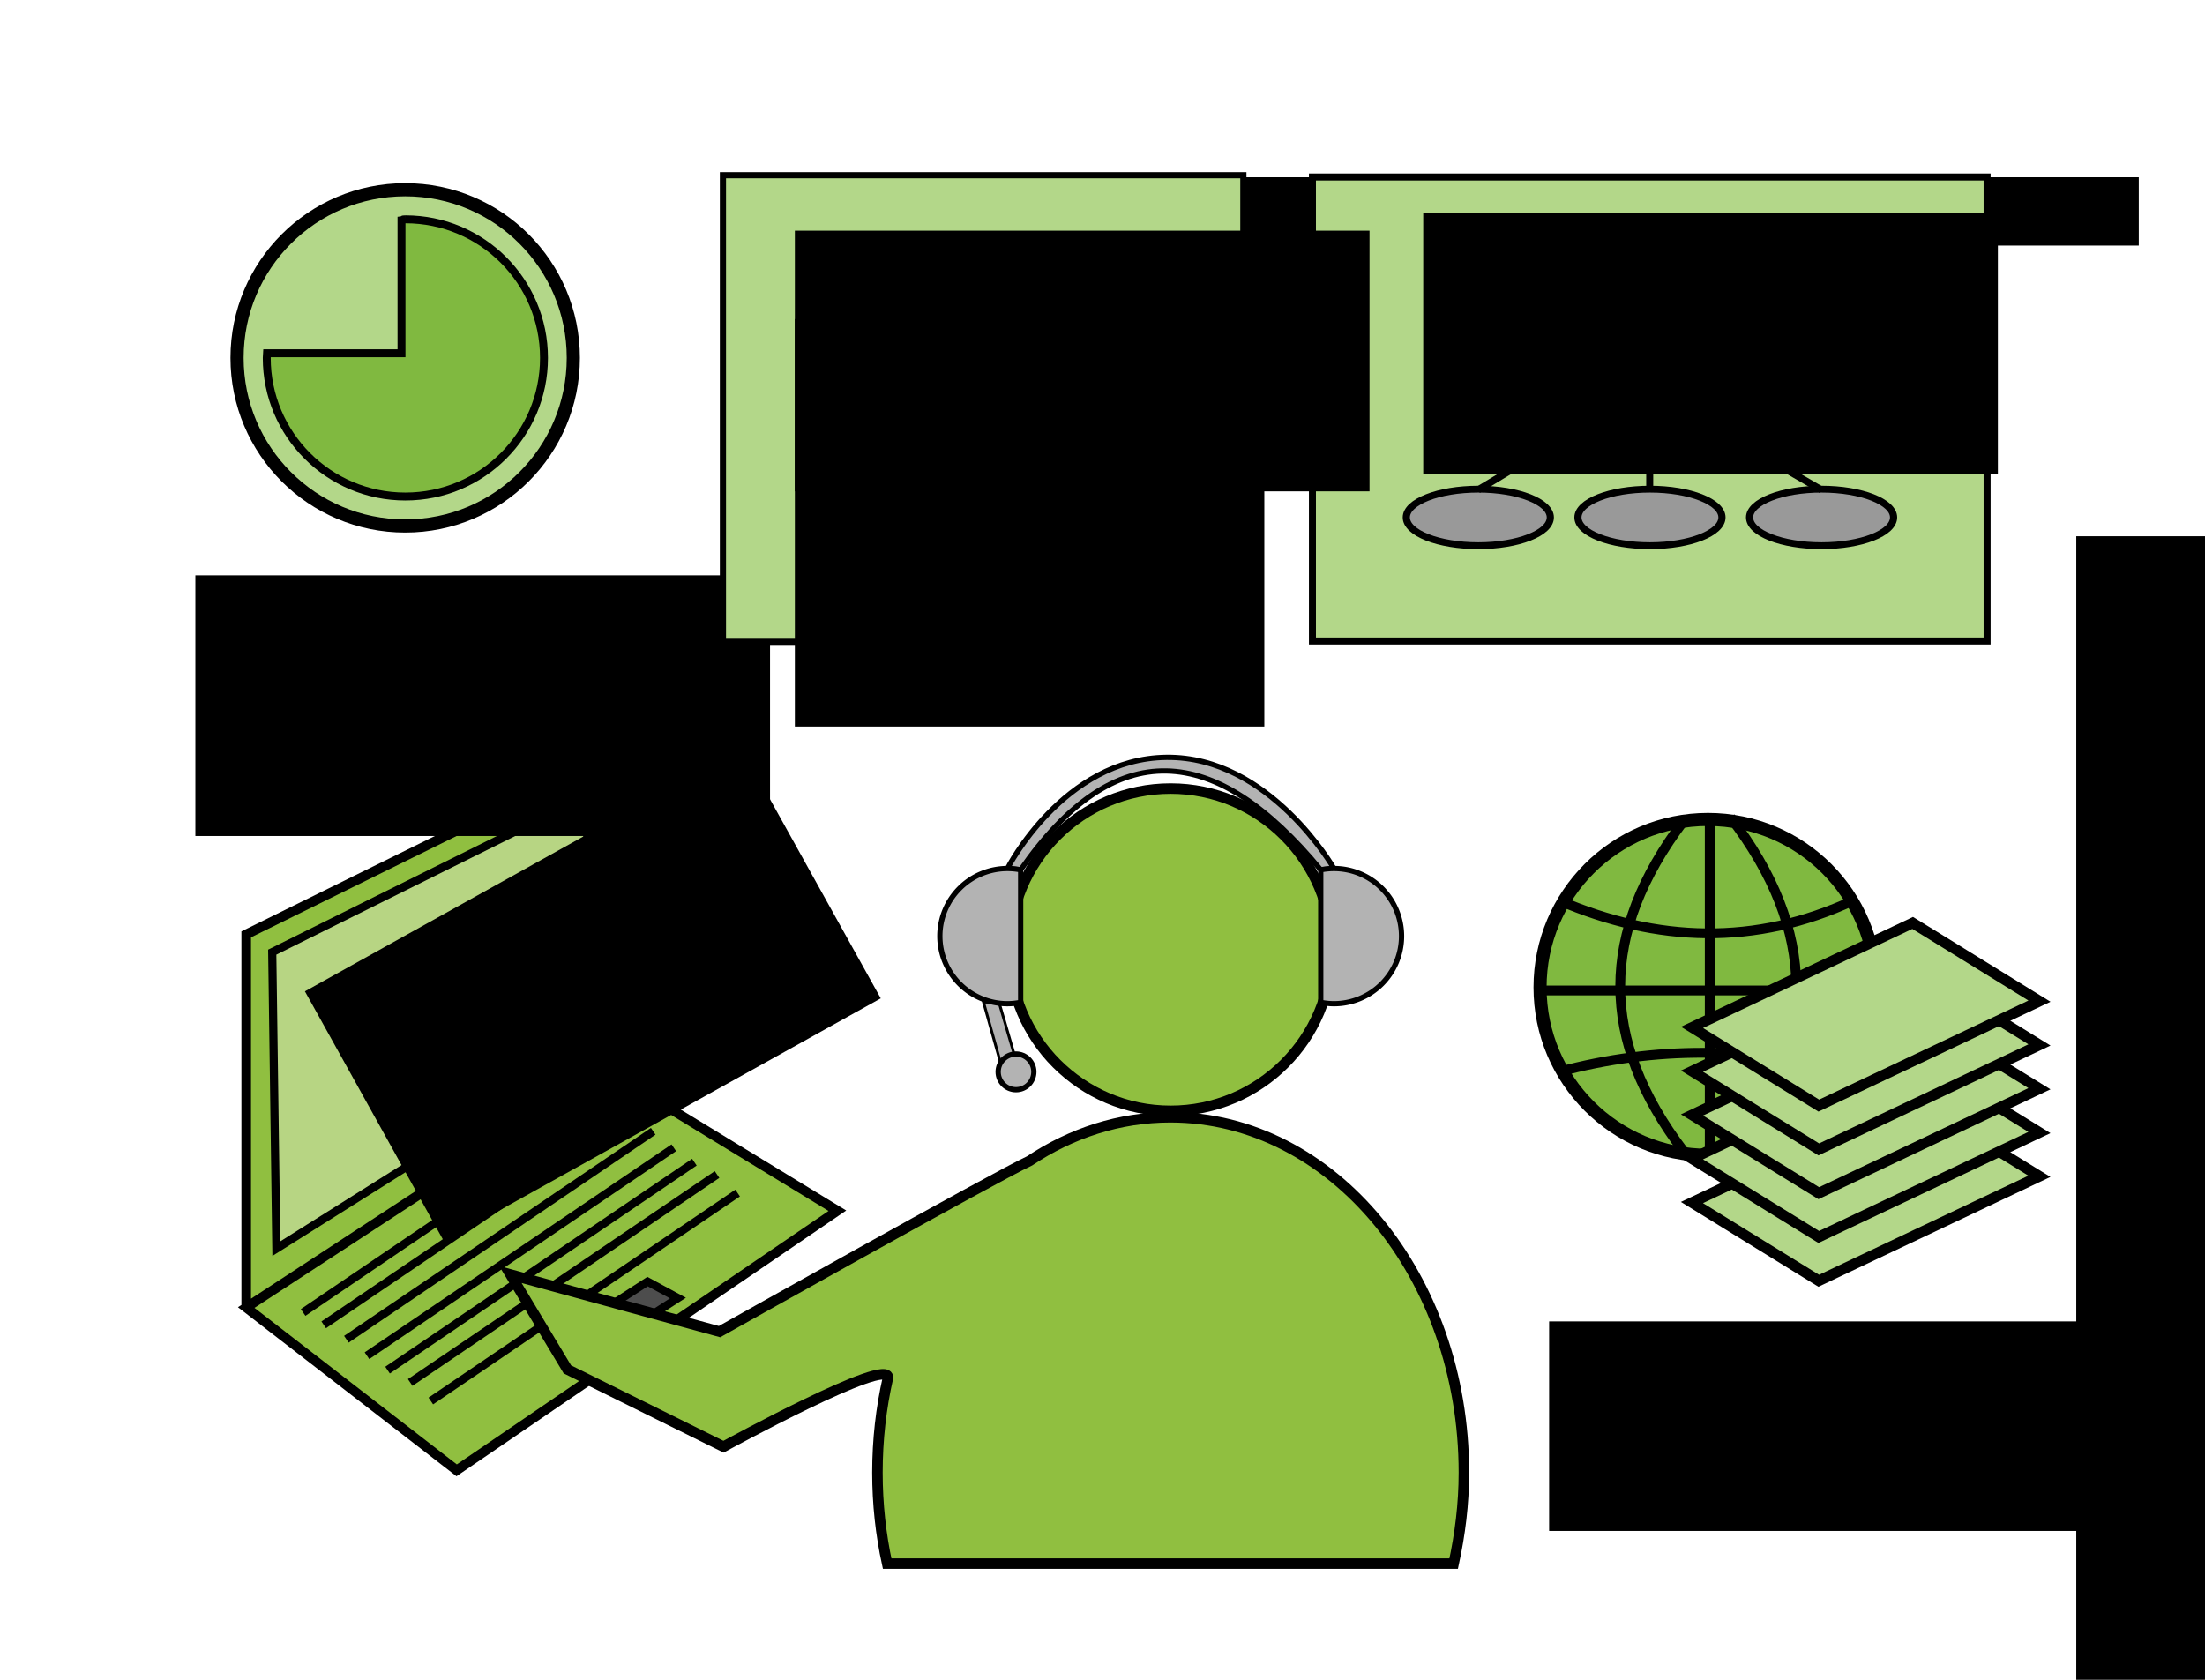 <?xml version="1.0" encoding="UTF-8" standalone="no"?>
<!-- Created with Inkscape (http://www.inkscape.org/) -->

<svg
   xmlns:dc="http://purl.org/dc/elements/1.1/"
   xmlns:cc="http://creativecommons.org/ns#"
   xmlns:rdf="http://www.w3.org/1999/02/22-rdf-syntax-ns#"
   xmlns:svg="http://www.w3.org/2000/svg"
   xmlns="http://www.w3.org/2000/svg"
   xmlns:sodipodi="http://sodipodi.sourceforge.net/DTD/sodipodi-0.dtd"
   xmlns:inkscape="http://www.inkscape.org/namespaces/inkscape"
   width="210mm"
   height="160mm"
   id="svg3024"
   version="1.1"
   inkscape:version="0.92.3 (2405546, 2018-03-11)"
   sodipodi:docname="online_teaching.svg">
  <defs
     id="defs3">
    <inkscape:path-effect
       effect="skeletal"
       id="path-effect3085"
       is_visible="true"
       pattern="m 331.554,363.883 h 1"
       copytype="single_stretched"
       prop_scale="1"
       scale_y_rel="false"
       spacing="0"
       normal_offset="0"
       tang_offset="0"
       prop_units="false"
       vertical_pattern="false"
       fuse_tolerance="0" />
    <inkscape:path-effect
       effect="skeletal"
       id="path-effect3074"
       is_visible="true"
       pattern="M 0,0 H 1"
       copytype="single_stretched"
       prop_scale="1"
       scale_y_rel="false"
       spacing="0"
       normal_offset="0"
       tang_offset="0"
       prop_units="false"
       vertical_pattern="false"
       fuse_tolerance="0" />
    <inkscape:path-effect
       effect="skeletal"
       id="path-effect3882"
       is_visible="true"
       pattern="M 0,0 H 1"
       copytype="single_stretched"
       prop_scale="1"
       scale_y_rel="false"
       spacing="0"
       normal_offset="0"
       tang_offset="0"
       prop_units="false"
       vertical_pattern="false"
       fuse_tolerance="0" />
    <clipPath
       clipPathUnits="userSpaceOnUse"
       id="clipPath3068">
      <rect
         style="opacity:0.25;fill:#000000;fill-opacity:1;stroke:#000000;stroke-width:8;stroke-linecap:round;stroke-miterlimit:4;stroke-dasharray:none;stroke-dashoffset:0;stroke-opacity:1"
         id="rect3070"
         width="745.606"
         height="157.338"
         x="-2.749"
         y="-2.118"
         clip-path="none" />
    </clipPath>
    <clipPath
       clipPathUnits="userSpaceOnUse"
       id="clipPath3072">
      <rect
         clip-path="none"
         y="895.315"
         x="-1.32"
         height="157.338"
         width="745.606"
         id="rect3074"
         style="opacity:0.25;fill:#000000;fill-opacity:1;stroke:#000000;stroke-width:8;stroke-linecap:round;stroke-miterlimit:4;stroke-dasharray:none;stroke-dashoffset:0;stroke-opacity:1" />
    </clipPath>
    <clipPath
       clipPathUnits="userSpaceOnUse"
       id="clipPath3078">
      <rect
         style="opacity:0.25;fill:#000000;fill-opacity:1;stroke:#000000;stroke-width:8;stroke-linecap:round;stroke-miterlimit:4;stroke-dasharray:none;stroke-dashoffset:0;stroke-opacity:1"
         id="rect3080"
         width="695.859"
         height="1000.177"
         x="-1.32"
         y="-0.69" />
    </clipPath>
    <clipPath
       clipPathUnits="userSpaceOnUse"
       id="clipPath3057">
      <rect
         style="opacity:0.9;fill:#ffffff;fill-opacity:1;stroke:none"
         id="rect3059"
         width="340"
         height="78.571"
         x="38.571"
         y="16.505" />
    </clipPath>
  </defs>
  <sodipodi:namedview
     inkscape:document-units="mm"
     id="base"
     pagecolor="#ffffff"
     bordercolor="#666666"
     borderopacity="1.0"
     inkscape:pageopacity="1"
     inkscape:pageshadow="2"
     inkscape:zoom="0.69999999"
     inkscape:cx="690.55016"
     inkscape:cy="595.39"
     inkscape:current-layer="g9290"
     showgrid="false"
     inkscape:object-paths="false"
     inkscape:window-width="1853"
     inkscape:window-height="1025"
     inkscape:window-x="67"
     inkscape:window-y="27"
     inkscape:window-maximized="1"
     inkscape:object-nodes="true"
     showguides="true"
     inkscape:guide-bbox="true" />
  <g
     inkscape:label="Layer 1"
     inkscape:groupmode="layer"
     id="layer1"
     transform="translate(0,-517.795)">
    <g
       id="g9343"
       transform="matrix(1.696,0,0,1.696,-502.217,302.342)">
      <circle
         inkscape:transform-center-y="85.862968"
         inkscape:transform-center-x="-7.0710679"
         r="35.644"
         cy="336.621"
         cx="658.619"
         inkscape:export-ydpi="90.21077"
         inkscape:export-xdpi="90.21077"
         inkscape:export-filename="C:\Documents and Settings\Kristian\Pulpit\Academis\pictures\icons\world.png"
         id="path2987"
         style="fill:#80b940;fill-opacity:1;stroke:#000000;stroke-width:2.775;stroke-miterlimit:4;stroke-dasharray:none;stroke-dashoffset:0;stroke-opacity:1" />
      <path
         inkscape:transform-center-y="86.515555"
         inkscape:transform-center-x="-7.0711171"
         inkscape:export-ydpi="90.21077"
         inkscape:export-xdpi="90.21077"
         inkscape:export-filename="C:\Documents and Settings\Kristian\Pulpit\Academis\pictures\icons\world.png"
         sodipodi:nodetypes="cc"
         inkscape:connector-curvature="0"
         id="path2989"
         d="M 622.608,337.274 H 694.631"
         style="fill:none;stroke:#000000;stroke-width:2.081;stroke-linecap:butt;stroke-linejoin:miter;stroke-opacity:1" />
      <path
         inkscape:transform-center-y="70.898609"
         inkscape:transform-center-x="-6.7036521"
         inkscape:export-ydpi="90.21077"
         inkscape:export-xdpi="90.21077"
         inkscape:export-filename="C:\Documents and Settings\Kristian\Pulpit\Academis\pictures\icons\world.png"
         sodipodi:nodetypes="cc"
         inkscape:connector-curvature="0"
         id="path2991-2"
         d="m 627.018,318.166 c 20.823,8.931 41.646,9.681 62.469,0"
         style="fill:none;stroke:#000000;stroke-width:2.081;stroke-linecap:butt;stroke-linejoin:miter;stroke-opacity:1" />
      <path
         inkscape:transform-center-y="101.76524"
         inkscape:transform-center-x="-6.1524621"
         inkscape:export-ydpi="90.21077"
         inkscape:export-xdpi="90.21077"
         inkscape:export-filename="C:\Documents and Settings\Kristian\Pulpit\Academis\pictures\icons\world.png"
         sodipodi:nodetypes="cc"
         inkscape:connector-curvature="0"
         id="path2993-8"
         d="m 627.018,354.544 c 20.455,-5.501 40.911,-5.277 61.366,0"
         style="fill:none;stroke:#000000;stroke-width:2.081;stroke-linecap:butt;stroke-linejoin:miter;stroke-opacity:1" />
      <path
         inkscape:transform-center-y="85.59689"
         inkscape:transform-center-x="-18.830042"
         inkscape:export-ydpi="90.21077"
         inkscape:export-xdpi="90.21077"
         inkscape:export-filename="C:\Documents and Settings\Kristian\Pulpit\Academis\pictures\icons\world.png"
         sodipodi:nodetypes="cc"
         inkscape:connector-curvature="0"
         id="path2995"
         d="m 663.397,300.527 c 18.286,23.885 18.948,47.77 0,71.655"
         style="fill:none;stroke:#000000;stroke-width:2.081;stroke-linecap:butt;stroke-linejoin:miter;stroke-opacity:1" />
      <path
         inkscape:transform-center-y="85.5969"
         inkscape:transform-center-x="4.8143572"
         inkscape:export-ydpi="90.21077"
         inkscape:export-xdpi="90.21077"
         inkscape:export-filename="C:\Documents and Settings\Kristian\Pulpit\Academis\pictures\icons\world.png"
         sodipodi:nodetypes="cc"
         inkscape:connector-curvature="0"
         id="path2997-7"
         d="m 653.475,371.448 c -18.03,-23.763 -17.921,-46.423 0,-70.185"
         style="fill:none;stroke:#000000;stroke-width:2.081;stroke-linecap:butt;stroke-linejoin:miter;stroke-opacity:1" />
      <path
         inkscape:transform-center-y="85.413165"
         inkscape:transform-center-x="-7.4385821"
         inkscape:connector-curvature="0"
         id="path2988"
         d="m 658.987,300.895 v 70.553"
         style="fill:none;stroke:#000000;stroke-width:2.081;stroke-linecap:butt;stroke-linejoin:miter;stroke-opacity:1" />
    </g>
    <flowRoot
       transform="translate(46.467,84.833)"
       style="font-style:normal;font-weight:normal;line-height:0.01%;font-family:sans-serif;letter-spacing:0px;word-spacing:0px;fill:#000000;fill-opacity:1;stroke:none"
       id="flowRoot3185"
       xml:space="preserve"
       inkscape:export-filename="C:\Documents and Settings\Kristian\Pulpit\title.png"
       inkscape:export-xdpi="300.03"
       inkscape:export-ydpi="300.03"><flowRegion
         id="flowRegion3187"
         style="font-family:sans-serif"><rect
           y="496.778"
           x="311.127"
           height="24.59"
           width="412.268"
           id="rect3189"
           style="font-family:sans-serif" /></flowRegion><flowPara
         style="font-weight:bold;font-size:22px;line-height:1.25;font-family:sans-serif;-inkscape-font-specification:'Sans Bold'"
         id="flowPara3191">Recipe for creating a Talk</flowPara></flowRoot>    <g
       id="g12591"
       transform="translate(-25.397,520.837)">
      <g
         id="g2271"
         transform="matrix(-2.955,0,0,2.955,-2236.616,3002.616)">
        <path
           sodipodi:nodetypes="cccccccc"
           inkscape:connector-curvature="0"
           id="path3806"
           d="m -839.774,-886.549 -27.717,16.906 46.379,31.626 25.633,-19.831 -44.296,-28.952 v -38.35 l 44.296,21.838 v 45.464"
           style="fill:#90bf40;fill-opacity:1;stroke:#000000;stroke-width:1.169px;stroke-linecap:butt;stroke-linejoin:miter;stroke-opacity:1"
           inkscape:export-xdpi="150.2803"
           inkscape:export-ydpi="150.2803" />
        <path
           inkscape:connector-curvature="0"
           id="path3831"
           d="m -798.649,-901.146 -38.379,-19.064 v 31.355 l 37.877,23.83 z"
           style="fill:#b7d583;fill-opacity:1;stroke:#000000;stroke-width:0.993px;stroke-linecap:butt;stroke-linejoin:miter;stroke-opacity:1"
           inkscape:export-xdpi="150.2803"
           inkscape:export-ydpi="150.2803" />
        <path
           inkscape:connector-curvature="0"
           id="path3833"
           d="m -839.787,-882.584 37.376,25.335"
           style="fill:none;stroke:#000000;stroke-width:0.993px;stroke-linecap:butt;stroke-linejoin:miter;stroke-opacity:1"
           inkscape:export-xdpi="150.2803"
           inkscape:export-ydpi="150.2803" />
        <path
           style="fill:none;stroke:#000000;stroke-width:0.993px;stroke-linecap:butt;stroke-linejoin:miter;stroke-opacity:1"
           d="m -842.296,-881.079 37.376,25.335"
           id="path3835"
           inkscape:connector-curvature="0"
           inkscape:export-xdpi="150.2803"
           inkscape:export-ydpi="150.2803" />
        <path
           inkscape:connector-curvature="0"
           id="path3837"
           d="m -845.055,-879.323 37.376,25.335"
           style="fill:none;stroke:#000000;stroke-width:0.993px;stroke-linecap:butt;stroke-linejoin:miter;stroke-opacity:1"
           inkscape:export-xdpi="150.2803"
           inkscape:export-ydpi="150.2803" />
        <path
           style="fill:none;stroke:#000000;stroke-width:0.993px;stroke-linecap:butt;stroke-linejoin:miter;stroke-opacity:1"
           d="m -847.564,-877.316 37.376,25.335"
           id="path3839"
           inkscape:connector-curvature="0"
           inkscape:export-xdpi="150.2803"
           inkscape:export-ydpi="150.2803" />
        <path
           style="fill:none;stroke:#000000;stroke-width:0.993px;stroke-linecap:butt;stroke-linejoin:miter;stroke-opacity:1"
           d="m -852.831,-874.055 37.376,25.335"
           id="path3841"
           inkscape:connector-curvature="0"
           inkscape:export-xdpi="150.2803"
           inkscape:export-ydpi="150.2803" />
        <path
           inkscape:connector-curvature="0"
           id="path3843"
           d="m -850.072,-875.56 37.376,25.335"
           style="fill:none;stroke:#000000;stroke-width:0.993px;stroke-linecap:butt;stroke-linejoin:miter;stroke-opacity:1"
           inkscape:export-xdpi="150.2803"
           inkscape:export-ydpi="150.2803" />
        <path
           inkscape:connector-curvature="0"
           id="path3845"
           d="m -855.34,-871.798 37.376,25.335"
           style="fill:none;stroke:#000000;stroke-width:0.993px;stroke-linecap:butt;stroke-linejoin:miter;stroke-opacity:1"
           inkscape:export-xdpi="150.2803"
           inkscape:export-ydpi="150.2803" />
        <path
           sodipodi:nodetypes="ccccc"
           inkscape:connector-curvature="0"
           id="path3849"
           d="m -833.516,-853.988 -10.849,-7.024 -3.7,2.007 11.288,7.274 z"
           style="fill:#4d4d4d;stroke:#000000;stroke-width:0.993px;stroke-linecap:butt;stroke-linejoin:miter;stroke-opacity:1"
           inkscape:export-xdpi="150.2803"
           inkscape:export-ydpi="150.2803" />
      </g>
      <flowRoot
         inkscape:export-ydpi="149.99072"
         inkscape:export-xdpi="149.99072"
         inkscape:export-filename="/home/krother/Desktop/lehre/Teaching/pictures/teaching.png"
         xml:space="preserve"
         id="flowRoot3913"
         style="font-style:normal;font-weight:normal;line-height:0.01%;font-family:sans-serif;letter-spacing:0px;word-spacing:0px;fill:#000000;fill-opacity:1;stroke:none"
         transform="matrix(1.372,-0.763,0.763,1.372,-479.42,-372.77)"><flowRegion
           id="flowRegion3915"
           style="font-family:sans-serif"><rect
             id="rect3917"
             width="114.608"
             height="65.579"
             x="117.178"
             y="594.763"
             style="font-family:sans-serif" /></flowRegion><flowPara
           id="flowPara3923"
           style="font-weight:bold;font-size:14px;line-height:1.25;font-family:sans-serif;text-align:start;text-anchor:start">  tech</flowPara><flowPara
           id="flowPara12573"
           style="font-weight:bold;font-size:14px;line-height:1.25;font-family:sans-serif;text-align:start;text-anchor:start">check</flowPara></flowRoot>    </g>
    <flowRoot
       xml:space="preserve"
       id="flowRoot4023"
       style="font-style:normal;font-weight:normal;line-height:0.01%;font-family:sans-serif;letter-spacing:0px;word-spacing:0px;fill:#000000;fill-opacity:1;stroke:none"
       transform="matrix(1.57,0,0,1.57,373.649,59.72)"
       inkscape:export-filename="/home/krother/Desktop/lehre/Teaching/pictures/teaching.png"
       inkscape:export-xdpi="149.99072"
       inkscape:export-ydpi="149.99072"><flowRegion
         style="font-family:sans-serif"
         id="flowRegion4025"><rect
           style="font-family:sans-serif"
           id="rect4027"
           width="142.203"
           height="48.044"
           x="117.178"
           y="594.763" /></flowRegion><flowPara
         id="flowPara4031"
         style="font-weight:bold;font-size:14px;line-height:1.25;font-family:sans-serif">reading material</flowPara><flowPara
         style="font-weight:bold;font-size:14px;line-height:1.25;font-family:sans-serif"
         id="flowPara13431" /><flowPara
         style="font-weight:bold;font-size:14px;line-height:1.25;font-family:sans-serif"
         id="flowPara13433">&amp; exercises</flowPara></flowRoot>    <flowRoot
       xml:space="preserve"
       id="flowRoot3969"
       style="font-style:normal;font-weight:normal;line-height:0.01%;font-family:sans-serif;letter-spacing:0px;word-spacing:0px;fill:#000000;fill-opacity:1;stroke:none"
       transform="matrix(1.57,0,0,1.57,-113.643,-208.863)"
       inkscape:export-filename="/home/krother/Desktop/lehre/Teaching/pictures/teaching.png"
       inkscape:export-xdpi="149.99072"
       inkscape:export-ydpi="149.99072"><flowRegion
         style="font-family:sans-serif"
         id="flowRegion3971"><rect
           style="font-family:sans-serif"
           id="rect3973"
           width="131.751"
           height="59.772"
           x="117.178"
           y="594.763" /></flowRegion><flowPara
         style="font-weight:bold;font-size:14px;line-height:1.25;font-family:sans-serif"
         id="flowPara13427">strict timing</flowPara></flowRoot>    <g
       id="g9290"
       transform="matrix(2.578,0,0,2.578,-478.432,-1074.201)">
      <path
         style="fill:#b3b3b3;stroke:#000000;stroke-width:0.733;stroke-linecap:butt;stroke-linejoin:miter;stroke-opacity:1"
         d="m 328.094,738.998 c 13.167,-18.96 27.165,-17.859 41.899,0 l 1.845,-0.183 c 0,0 -8.958,-15.679 -23.372,-15.525 -14.414,0.154 -22.216,15.525 -22.216,15.525 z"
         id="path13446"
         inkscape:connector-curvature="0"
         sodipodi:nodetypes="ccczcc" />
      <path
         style="fill:#b3b3b3;stroke:#000000;stroke-width:0.388px;stroke-linecap:butt;stroke-linejoin:miter;stroke-opacity:1"
         d="m 322.903,757.471 2.449,8.717 2.057,-0.686 -2.351,-8.031 z"
         id="path13444"
         inkscape:connector-curvature="0" />
      <path
         sodipodi:nodetypes="sccccccsccss"
         inkscape:export-ydpi="149.99072"
         inkscape:export-xdpi="149.99072"
         inkscape:export-filename="/home/krother/Desktop/lehre/Teaching/pictures/teaching.png"
         style="fill:#90bf40;fill-opacity:1;stroke:#000000;stroke-width:1.466;stroke-miterlimit:4;stroke-dasharray:none;stroke-dashoffset:0;stroke-opacity:1"
         d="m 349.003,773.549 c -7.133,0 -13.836,2.209 -19.669,6.092 -4.92,2.285 -43.285,23.844 -43.285,23.844 l -29.203,-7.982 7.955,13.25 21.804,10.802 c 0,0 23.292,-12.765 22.957,-9.616 -0.957,4.211 -1.468,8.647 -1.468,13.228 0,4.397 0.47,8.648 1.356,12.708 h 79.104 c 0.886,-4.06 1.428,-8.311 1.428,-12.708 0,-27.403 -18.356,-49.618 -40.98,-49.618 z"
         id="path3083"
         inkscape:connector-curvature="0" />
      <circle
         r="22.501"
         cy="750.152"
         cx="349.029"
         inkscape:export-ydpi="149.99072"
         inkscape:export-xdpi="149.99072"
         inkscape:export-filename="/home/krother/Desktop/lehre/Teaching/pictures/teaching.png"
         style="fill:#90bf40;fill-opacity:1;stroke:#000000;stroke-width:1.466;stroke-miterlimit:4;stroke-dasharray:none;stroke-dashoffset:0;stroke-opacity:1"
         id="path3085" />
      <path
         style="opacity:1;fill:#b3b3b3;fill-opacity:1;stroke:#000000;stroke-width:0.733;stroke-linecap:round;stroke-linejoin:miter;stroke-miterlimit:4;stroke-dasharray:none;stroke-dashoffset:0;stroke-opacity:1"
         d="m 326.249,738.815 a 9.439,9.439 0 0 0 -9.439,9.439 9.439,9.439 0 0 0 9.439,9.439 9.439,9.439 0 0 0 1.845,-0.192 v -18.503 a 9.439,9.439 0 0 0 -1.845,-0.183 z"
         id="path13435"
         inkscape:connector-curvature="0" />
      <circle
         style="opacity:1;fill:#b3b3b3;fill-opacity:1;stroke:#000000;stroke-width:0.733;stroke-linecap:round;stroke-linejoin:miter;stroke-miterlimit:4;stroke-dasharray:none;stroke-dashoffset:0;stroke-opacity:1"
         id="path13440"
         cx="327.443"
         cy="767.21"
         r="2.493" />
      <path
         inkscape:connector-curvature="0"
         id="path13442"
         d="m 371.837,738.815 a 9.439,9.439 0 0 1 9.439,9.439 9.439,9.439 0 0 1 -9.439,9.439 9.439,9.439 0 0 1 -1.845,-0.192 v -18.503 a 9.439,9.439 0 0 1 1.845,-0.183 z"
         style="opacity:1;fill:#b3b3b3;fill-opacity:1;stroke:#000000;stroke-width:0.733;stroke-linecap:round;stroke-linejoin:miter;stroke-miterlimit:4;stroke-dasharray:none;stroke-dashoffset:0;stroke-opacity:1" />
    </g>
    <g
       id="g3946"
       transform="matrix(2.074,0,0,2.074,-649.559,-247.011)"
       inkscape:export-filename="/home/krother/Desktop/lehre/Teaching/pictures/teaching.png"
       inkscape:export-xdpi="149.99072"
       inkscape:export-ydpi="149.99072">
      <rect
         style="fill:#b3d789;fill-opacity:1;stroke:#000000;stroke-width:2.184"
         id="rect3157"
         width="25.862"
         height="42.365"
         x="931.992"
         y="-206.069"
         transform="matrix(0.851,0.525,0.904,-0.428,0,0)"
         inkscape:export-filename="C:\Documents and Settings\Kristian\Pulpit\lehre\Presenting\pictures\presenters.png"
         inkscape:export-xdpi="300"
         inkscape:export-ydpi="300" />
      <rect
         inkscape:export-ydpi="300"
         inkscape:export-xdpi="300"
         inkscape:export-filename="C:\Documents and Settings\Kristian\Pulpit\lehre\Presenting\pictures\presenters.png"
         transform="matrix(0.851,0.525,0.904,-0.428,0,0)"
         y="-198.356"
         x="923.802"
         height="42.365"
         width="25.862"
         id="rect3155"
         style="fill:#b3d789;fill-opacity:1;stroke:#000000;stroke-width:2.184" />
      <rect
         style="fill:#b3d789;fill-opacity:1;stroke:#000000;stroke-width:2.184"
         id="rect3153"
         width="25.862"
         height="42.365"
         x="915.612"
         y="-190.644"
         transform="matrix(0.851,0.525,0.904,-0.428,0,0)"
         inkscape:export-filename="C:\Documents and Settings\Kristian\Pulpit\lehre\Presenting\pictures\presenters.png"
         inkscape:export-xdpi="300"
         inkscape:export-ydpi="300" />
      <rect
         inkscape:export-ydpi="300"
         inkscape:export-xdpi="300"
         inkscape:export-filename="C:\Documents and Settings\Kristian\Pulpit\lehre\Presenting\pictures\presenters.png"
         transform="matrix(0.851,0.525,0.904,-0.428,0,0)"
         y="-182.931"
         x="907.422"
         height="42.365"
         width="25.862"
         id="rect3833"
         style="fill:#b3d789;fill-opacity:1;stroke:#000000;stroke-width:2.184" />
      <rect
         inkscape:export-ydpi="300"
         inkscape:export-xdpi="300"
         inkscape:export-filename="C:\Documents and Settings\Kristian\Pulpit\lehre\Presenting\pictures\presenters.png"
         transform="matrix(0.851,0.525,0.904,-0.428,0,0)"
         y="-175.219"
         x="899.232"
         height="42.365"
         width="25.862"
         id="rect3159"
         style="fill:#b3d789;fill-opacity:1;stroke:#000000;stroke-width:2.184" />
    </g>
    <g
       id="g3941"
       transform="matrix(2.369,0,0,2.369,-1216.643,-288.783)"
       inkscape:export-filename="/home/krother/Desktop/lehre/Teaching/pictures/teaching.png"
       inkscape:export-xdpi="149.99072"
       inkscape:export-ydpi="149.99072">
      <circle
         r="25.548"
         cy="394.855"
         cx="575.134"
         style="fill:#b3d789;fill-opacity:1;stroke:#000000;stroke-width:2;stroke-miterlimit:4;stroke-dasharray:none;stroke-dashoffset:0;stroke-opacity:1"
         id="path3165"
         inkscape:export-filename="C:\Documents and Settings\Kristian\Pulpit\audience.png"
         inkscape:export-xdpi="300"
         inkscape:export-ydpi="300" />
      <path
         style="fill:#80b940;fill-opacity:1;stroke:#000000;stroke-width:1.89;stroke-miterlimit:4;stroke-dasharray:none;stroke-dashoffset:0;stroke-opacity:1"
         d="m 421.82,58.42 c -1.205,0.013 0.27,0.092 -0.927,0.236 v 31.721 h -32.083 c -0.025,0.369 -0.044,0.738 -0.057,1.107 -6.4e-4,18.262 14.804,33.067 33.066,33.066 18.262,-4.3e-4 33.065,-14.805 33.064,-33.066 -4.4e-4,-18.261 -14.804,-33.064 -33.064,-33.064 z"
         transform="matrix(0.637,0,0,0.637,306.465,336.586)"
         id="circle12613"
         inkscape:connector-curvature="0"
         sodipodi:nodetypes="cccccccc" />
    </g>
    <g
       id="g12611"
       transform="translate(193.806,527.908)">
      <g
         transform="translate(123.822,-146.512)"
         id="g9301">
        <rect
           y="200.118"
           x="154.789"
           height="167.044"
           width="242.849"
           id="rect4043"
           style="fill:#b3d789;fill-opacity:1;stroke:#000000;stroke-width:2.522"
           inkscape:export-filename="/home/krother/Desktop/lehre/Teaching/pictures/teaching.png"
           inkscape:export-xdpi="149.99072"
           inkscape:export-ydpi="149.99072" />
        <g
           id="g4007"
           transform="matrix(1.261,0,0,1.261,-179.525,-312.42)"
           inkscape:export-filename="/home/krother/Desktop/lehre/Teaching/pictures/teaching.png"
           inkscape:export-xdpi="149.99072"
           inkscape:export-ydpi="149.99072">
          <g
             transform="translate(2.525)"
             id="g3998">
            <ellipse
               transform="matrix(0.798,0,0,0.761,70.756,145.198)"
               id="path3992"
               style="fill:#999999;fill-opacity:1;stroke:#000000;stroke-width:2.566;stroke-linecap:butt;stroke-linejoin:round;stroke-miterlimit:4;stroke-dasharray:none;stroke-dashoffset:0;stroke-opacity:1"
               cx="361.13"
               cy="471.019"
               rx="25.759"
               ry="10.607" />
            <ellipse
               style="fill:#999999;fill-opacity:1;stroke:#000000;stroke-width:2.566;stroke-linecap:butt;stroke-linejoin:round;stroke-miterlimit:4;stroke-dasharray:none;stroke-dashoffset:0;stroke-opacity:1"
               id="path3994"
               transform="matrix(0.798,0,0,0.761,21.764,145.198)"
               cx="361.13"
               cy="471.019"
               rx="25.759"
               ry="10.607" />
            <ellipse
               transform="matrix(0.798,0,0,0.761,119.748,145.198)"
               id="path3996"
               style="fill:#999999;fill-opacity:1;stroke:#000000;stroke-width:2.566;stroke-linecap:butt;stroke-linejoin:round;stroke-miterlimit:4;stroke-dasharray:none;stroke-dashoffset:0;stroke-opacity:1"
               cx="361.13"
               cy="471.019"
               rx="25.759"
               ry="10.607" />
          </g>
          <path
             inkscape:connector-curvature="0"
             id="path4003"
             d="m 361.397,495.768 10e-6,-28.294 48.992,28.294"
             style="fill:none;stroke:#000000;stroke-width:2;stroke-linecap:butt;stroke-linejoin:miter;stroke-opacity:1" />
          <path
             inkscape:connector-curvature="0"
             id="path4005"
             d="m 359.397,467.474 -46.992,28.294"
             style="fill:none;stroke:#000000;stroke-width:2;stroke-linecap:butt;stroke-linejoin:miter;stroke-opacity:1" />
          <ellipse
             transform="matrix(0.798,0,0,0.761,73.281,100.751)"
             id="path3990"
             style="fill:#999999;fill-opacity:1;stroke:#000000;stroke-width:2.566;stroke-linecap:butt;stroke-linejoin:round;stroke-miterlimit:4;stroke-dasharray:none;stroke-dashoffset:0;stroke-opacity:1"
             cx="361.13"
             cy="471.019"
             rx="25.759"
             ry="10.607" />
        </g>
      </g>
      <flowRoot
         xml:space="preserve"
         id="flowRoot3967"
         style="font-style:normal;font-weight:normal;line-height:0.01%;font-family:sans-serif;letter-spacing:0px;word-spacing:0px;fill:#000000;fill-opacity:1;stroke:none"
         transform="matrix(1.57,0,0,1.57,134.522,-867.191)"
         inkscape:export-filename="/home/krother/Desktop/lehre/Teaching/pictures/teaching.png"
         inkscape:export-xdpi="149.99072"
         inkscape:export-ydpi="149.99072"><flowRegion
           id="flowRegion3969"
           style="font-family:sans-serif"><rect
             id="rect3971"
             width="131.751"
             height="59.772"
             x="117.178"
             y="594.763"
             style="font-family:sans-serif" /></flowRegion><flowPara
           style="font-weight:bold;font-size:14px;line-height:1.25;font-family:sans-serif"
           id="flowPara3973">concept map</flowPara></flowRoot>      <flowRoot
         transform="matrix(1.261,0,0,1.261,110.401,-526.197)"
         style="font-style:normal;font-weight:normal;line-height:0.01%;font-family:sans-serif;letter-spacing:0px;word-spacing:0px;fill:#000000;fill-opacity:1;stroke:none;stroke-width:1px;stroke-linecap:butt;stroke-linejoin:miter;stroke-opacity:1"
         id="flowRoot3233"
         xml:space="preserve"><flowRegion
           style="font-family:sans-serif"
           id="flowRegion3235"><rect
             style="font-family:sans-serif"
             y="562.362"
             x="351.429"
             height="361.429"
             width="444.286"
             id="rect3237" /></flowRegion><flowPara
           style="font-size:40px;line-height:1.25;font-family:sans-serif"
           id="flowPara3239"> </flowPara></flowRoot>    </g>
    <g
       id="g12571"
       transform="translate(-567.76,346.602)">
      <rect
         y="234.273"
         x="827.984"
         height="167.984"
         width="187.329"
         id="rect12504"
         style="fill:#b3d789;fill-opacity:1;stroke:#000000;stroke-width:2.221"
         inkscape:export-filename="/home/krother/Desktop/lehre/Teaching/pictures/teaching.png"
         inkscape:export-xdpi="149.99072"
         inkscape:export-ydpi="149.99072" />
      <flowRoot
         xml:space="preserve"
         id="flowRoot12539"
         style="font-style:normal;font-weight:normal;font-size:13.741px;line-height:0.01%;font-family:sans-serif;letter-spacing:0px;word-spacing:0px;fill:#000000;fill-opacity:1;stroke:none"
         transform="matrix(1.57,0,0,1.57,669.903,-679.542)"
         inkscape:export-filename="/home/krother/Desktop/lehre/Teaching/pictures/teaching.png"
         inkscape:export-xdpi="149.99072"
         inkscape:export-ydpi="149.99072"><flowRegion
           style="font-size:13.741px;font-family:sans-serif"
           id="flowRegion12535"><rect
             style="font-size:13.741px;font-family:sans-serif"
             id="rect12533"
             width="131.751"
             height="59.772"
             x="117.178"
             y="594.763" /></flowRegion><flowPara
           style="font-weight:bold;font-size:13.741px;line-height:1.25;font-family:sans-serif"
           id="flowPara12537">Agenda</flowPara></flowRoot>      <flowRoot
         inkscape:export-ydpi="149.99072"
         inkscape:export-xdpi="149.99072"
         inkscape:export-filename="/home/krother/Desktop/lehre/Teaching/pictures/teaching.png"
         transform="matrix(1.57,0,0,1.57,669.903,-647.722)"
         style="font-style:normal;font-weight:normal;font-size:13.741px;line-height:0.01%;font-family:sans-serif;letter-spacing:0px;word-spacing:0px;fill:#000000;fill-opacity:1;stroke:none"
         id="flowRoot12547"
         xml:space="preserve"><flowRegion
           id="flowRegion12543"
           style="font-size:13.741px;font-family:sans-serif"><rect
             y="594.763"
             x="117.178"
             height="93.439"
             width="107.638"
             id="rect12541"
             style="font-size:13.741px;font-family:sans-serif" /></flowRegion><flowPara
           id="flowPara12545"
           style="font-style:italic;font-weight:normal;font-size:11.889px;line-height:1.25;font-family:sans-serif">1. overview</flowPara><flowPara
           id="flowPara12551"
           style="font-style:italic;font-weight:normal;font-size:11.889px;line-height:1.25;font-family:sans-serif">2. new content</flowPara><flowPara
           id="flowPara12555"
           style="font-style:italic;font-weight:normal;font-size:11.889px;line-height:1.25;font-family:sans-serif">3. Q &amp; A</flowPara><flowPara
           id="flowPara12557"
           style="font-style:italic;font-weight:normal;font-size:11.889px;line-height:1.25;font-family:sans-serif">4. summary</flowPara></flowRoot>    </g>
  </g>
</svg>
